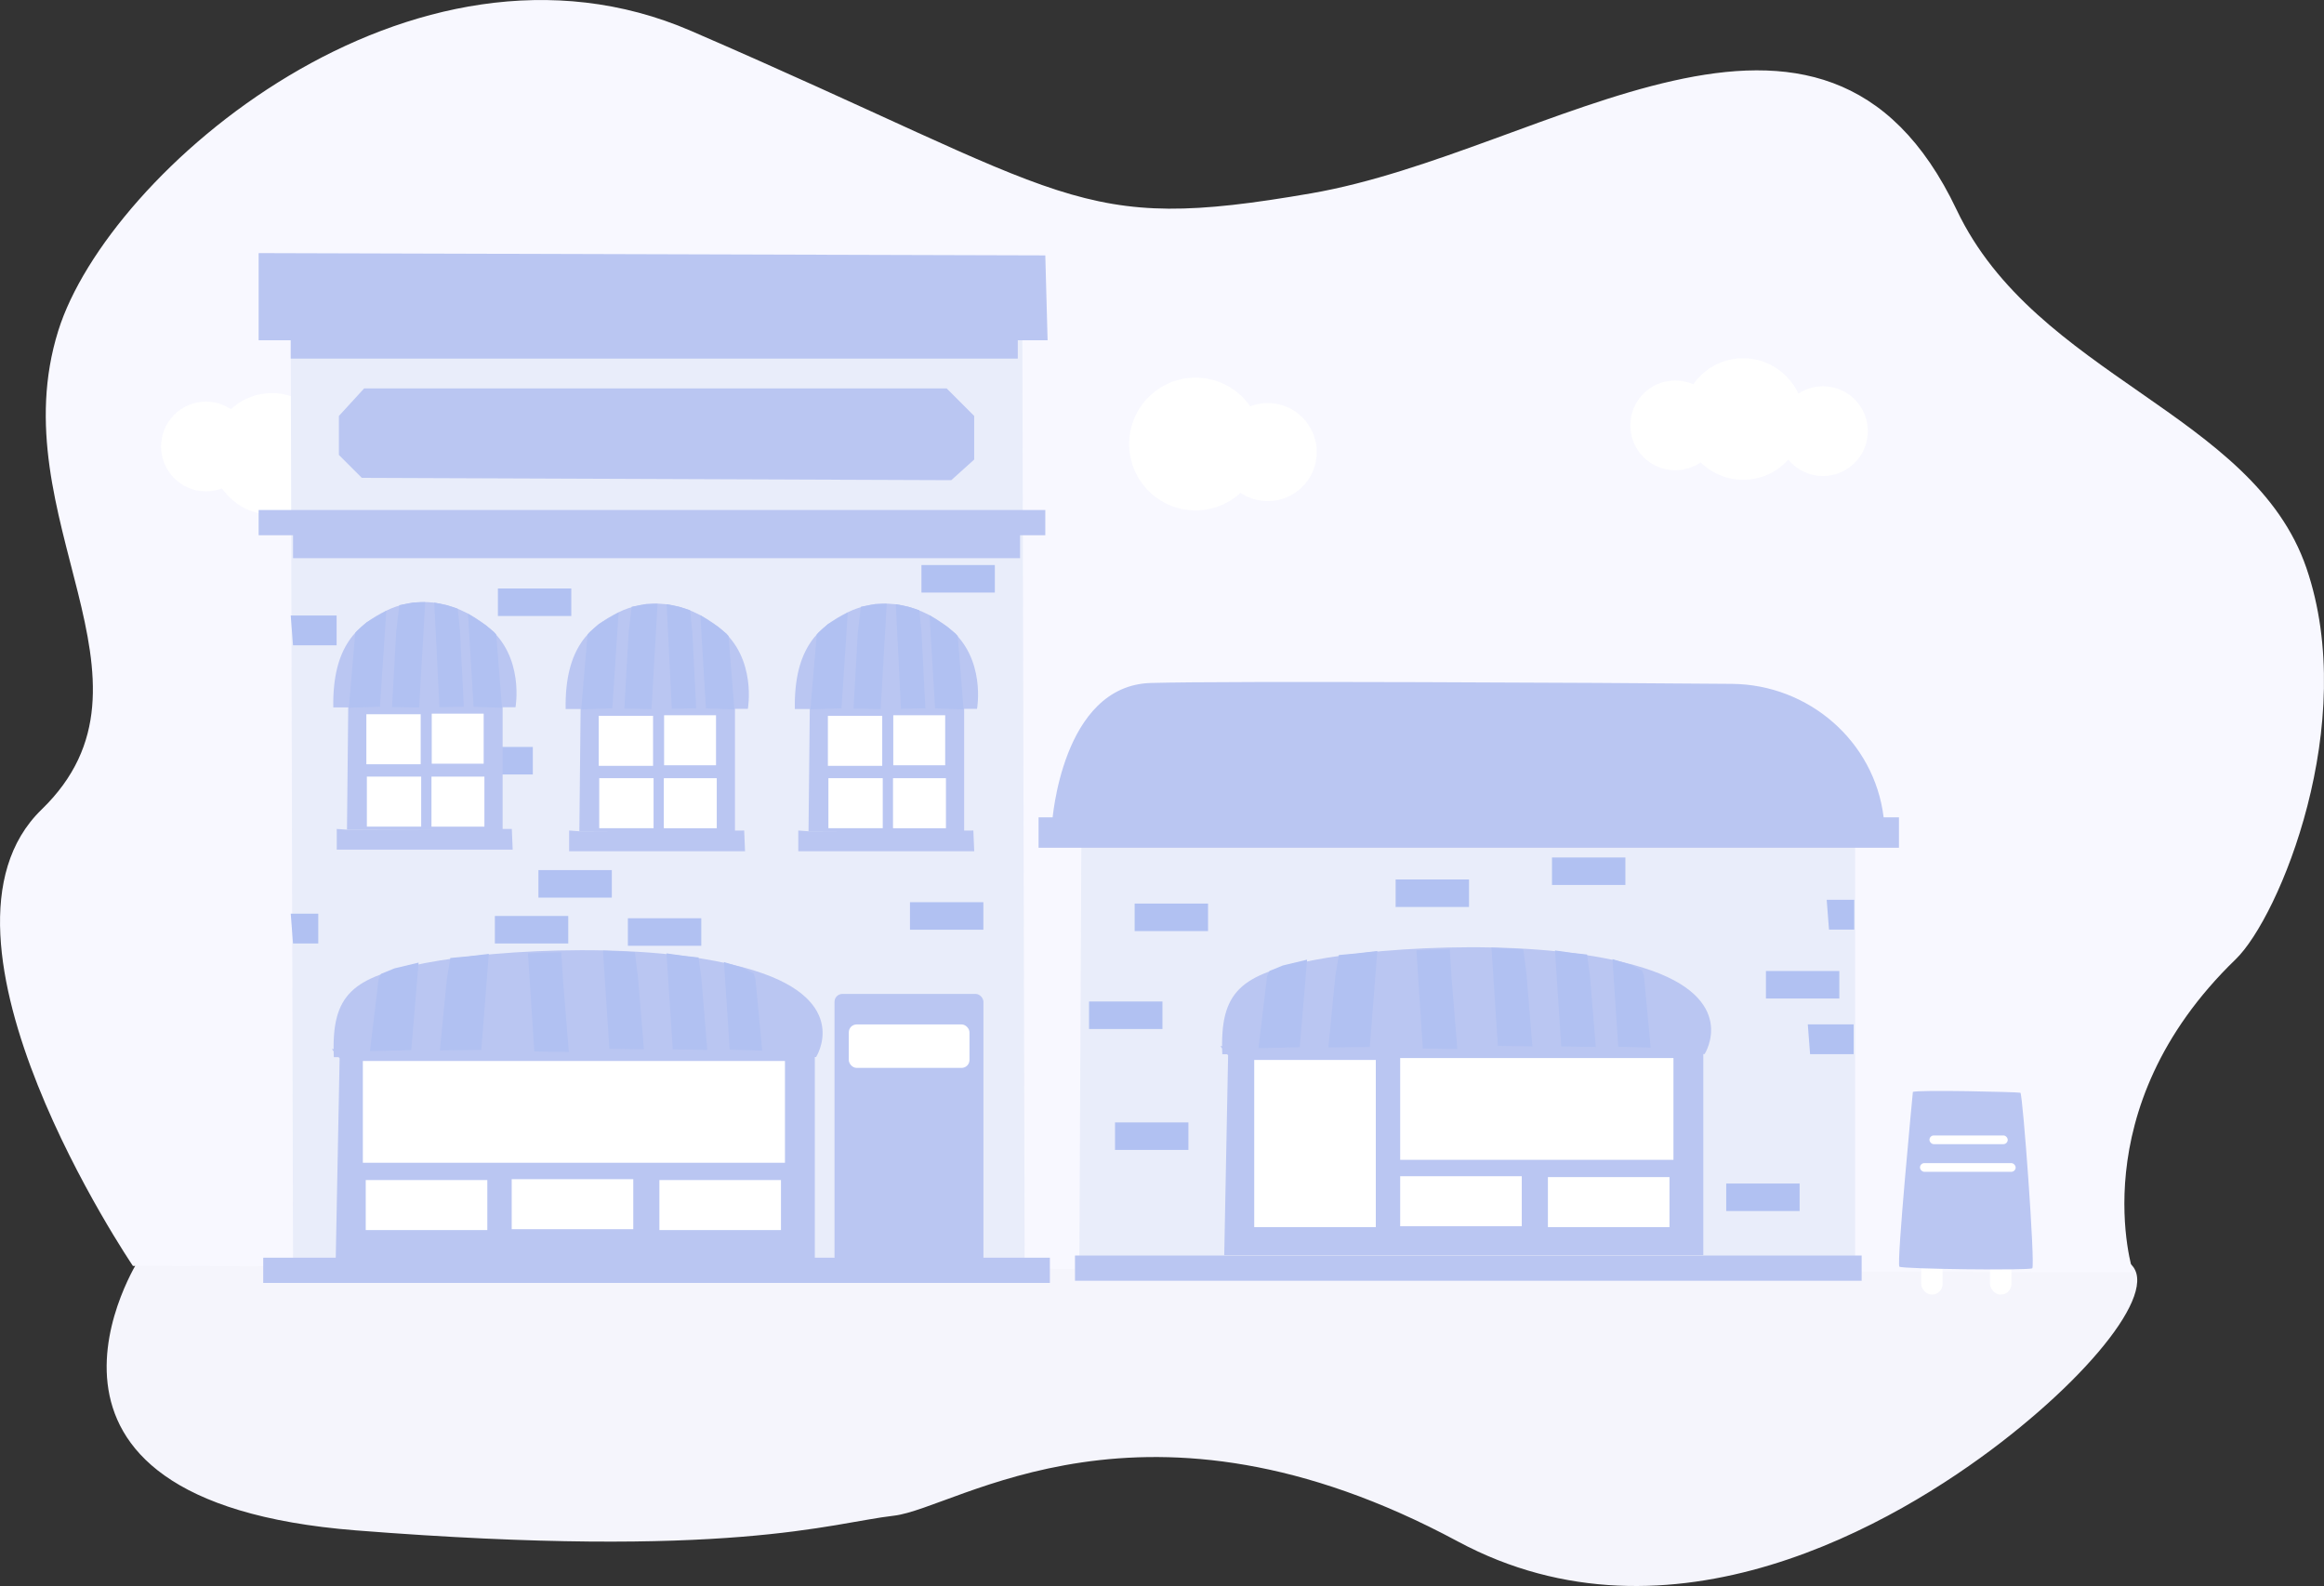 <svg xmlns="http://www.w3.org/2000/svg" viewBox="0 0 1013.31 691.48" id="building"><rect x="0" y="0" width="1013.31" height="691.48" fill="#333333" stroke="none"/><path fill="#f5f5fc" d="M695 756.43s-68.45 105.64 94.5 118.46 206.66-3.21 234.48-6.41 108.76-62.5 245.87 11.22c92.85 49.93 191.3-8 237-43.28s73.52-73.73 51.66-80.14-863.51.15-863.51.15Z" transform="translate(-634.23 -207.65)"></path><path fill="#f8f8ff" d="M692.18 759.58s-97.21-143.39-39.8-199c58.09-56.27-18.41-126.7 7.26-208.75 21.72-69.44 154.3-183.34 275.92-130.7 167.93 72.69 167.14 88.68 270.47 70.79s223.16-115.27 281.36 7.26c34.49 72.61 129.31 88.54 152.48 156.11s-11.73 152.14-30.87 170.63c-67.86 65.61-44.69 136.45-44.69 136.45Z" transform="translate(-634.23 -207.65)"></path><circle cx="521.28" cy="193.59" r="28.94" fill="#fff"></circle><circle cx="552.75" cy="197.11" r="21.38" fill="#fff"></circle><circle cx="760.04" cy="182.69" r="26.49" fill="#fff"></circle><circle cx="730.43" cy="185.47" r="19.57" fill="#fff"></circle><circle cx="794.84" cy="187.97" r="19.57" fill="#fff"></circle><circle cx="118.61" cy="197.89" r="26.49" fill="#fff"></circle><circle cx="89.8" cy="194.67" r="19.57" fill="#fff"></circle><g data-name="build 1"><g data-name="Layer 2"><path fill="#e9edfa" d="m126.77 147.35 1 401.82h319l-1-400.82-319-1z"></path><path fill="#bac6f2" d="m112.77 110.35 343 1 1 37h-344v-38zM112.77 222.35h343v11h-343z"></path><path fill="#bac6f2" d="M127.77 232.35h317v11h-317zM126.77 145.35h317v11h-317zM114.77 548.35h343v11h-343zM158.77 169.35l-11 12v17l10 10 257 1 10-9v-19l-12-12h-254z"></path></g><path fill="#b1c1f2" d="M126.77 268.35h20v13h-19l-1-13zM126.77 398.35h12v13h-11l-1-13zM234.77 379.35h32v12h-32zM215.77 399.35h32v12h-32zM200.32 325.67h32v12h-32zM273.77 400.35h32v12h-32zM217.1 256.57h32v12h-32zM396.77 393.35h32v12h-32zM401.77 246.35h32v12h-32z"></path><rect width="64.93" height="118.16" x="363.87" y="433.34" fill="#bac6f2" rx="3.43" ry="3.43"></rect><rect width="52.62" height="18.94" x="370.09" y="446.65" fill="#fff" rx="3.43" ry="3.43"></rect><path fill="#bac6f2" d="M779.55 516.07h6.53L859 516s4-22-12-35-32.57-13-44.57-7-23.33 15-22.88 42.07Z" transform="translate(-634.23 -207.65)"></path><path fill="#bac6f2" d="m151.84 308.42-.55 53.31h67.86v-54.66l-68.4-1.1 1.09 2.45"></path><path fill="#bac6f2" d="m151.29 361.73-4.46-.32v9.02h76.71l-.38-9.02-71.87.32z"></path><path fill="#fff" d="M159.74 311.4h23.69v21.81h-23.69zM188.25 311.15h22.64v21.81h-22.64zM188.13 338.6h23.08v21.81h-23.08zM159.96 338.59h23.69v21.81h-23.69z"></path><path fill="#b1c1f2" d="m154.89 275.93-2.78 32.64 13.56-.44 2.76-41.83-8.58 5.03-3.92 3.5M216.35 276.61l2.55 31.97-12.42-.43-2.43-40.62 7.66 4.99 3.69 3.02M172.77 275.29l-1.85 32.97 11.83.2 2.65-45.92-5.12.14-6.18 1.16M200.57 275.16l1.67 32.97-10.64.2-2.25-45.61 5.58 1.17 4.66 1.49"></path><g data-name="window copy"><path fill="#bac6f2" d="M880.86 516.77h6.53l72.92-.07s4-22-12-35-32.57-13-44.57-7-23.32 15.03-22.88 42.07Z" transform="translate(-634.23 -207.65)"></path><path fill="#bac6f2" d="m253.16 309.11-.55 53.32h67.85v-54.67l-68.4-1.1 1.1 2.45"></path><path fill="#bac6f2" d="m252.61 362.43-4.46-.33v9.03h76.7l-.37-9.03-71.87.33z"></path><path fill="#fff" d="M261.06 312.09h23.69v21.81h-23.69zM289.56 311.84h22.64v21.81h-22.64zM289.44 339.29h23.08v21.81h-23.08zM261.28 339.28h23.69v21.81h-23.69z"></path><path fill="#b1c1f2" d="m256.2 276.62-2.78 32.64 13.56-.43 2.76-41.83-8.57 5.03-3.93 3.5M317.66 277.3l2.55 31.98-12.42-.43-2.43-40.63 7.66 4.99 3.69 3.02M274.08 275.98l-1.85 32.97 11.83.2 2.65-45.92-5.12.14-6.18 1.17M301.89 275.86l1.66 32.96-10.63.2-2.26-45.6 5.59 1.16 4.65 1.49"></path></g><g data-name="window copy 2"><path fill="#bac6f2" d="M980.79 516.77h6.53l72.92-.07s4-22-12-35-32.57-13-44.57-7-23.33 15.03-22.88 42.07Z" transform="translate(-634.23 -207.65)"></path><path fill="#bac6f2" d="m353.08 309.11-.55 53.32h67.86v-54.67l-68.41-1.1 1.1 2.45"></path><path fill="#bac6f2" d="m352.53 362.43-4.46-.33v9.03h76.71l-.38-9.03-71.87.33z"></path><path fill="#fff" d="M360.98 312.09h23.69v21.81h-23.69zM389.48 311.84h22.64v21.81h-22.64zM389.37 339.29h23.08v21.81h-23.08zM361.2 339.28h23.69v21.81H361.2z"></path><path fill="#b1c1f2" d="m356.13 276.62-2.78 32.64 13.56-.43 2.75-41.83-8.57 5.03-3.93 3.5M417.59 277.3l2.55 31.98-12.43-.43-2.42-40.63 7.66 4.99 3.69 3.02M374.01 275.98l-1.85 32.97 11.83.2 2.64-45.92-5.11.14-6.18 1.17M401.81 275.86l1.67 32.96-10.64.2-2.25-45.6 5.58 1.16 4.65 1.49"></path></g><g data-name="window copy 3"><path fill="#bac6f2" d="M779.78 668.56h17.29l193-.07s15.67-24.32-26.68-37.6-112-9.5-143.73-3.37-41.06 13.43-39.88 41.04Z" transform="translate(-634.23 -207.65)"></path><path fill="#bac6f2" d="m148.08 461.4-1.69 87.13h208.89V459.2l-210.58-1.8 3.38 4"></path><path fill="#fff" d="M158.21 462.58h184.05v44.37H158.21zM223.11 514.1h53.01v21.81h-53.01zM159.47 514.48h53.01v21.81h-53.01zM287.51 514.48h53.01v21.81h-53.01z"></path><path fill="#b1c1f2" d="m165.09 426.76-3.78 31.51 18.01-.41 3.2-38.18-10.56 2.53-5.84 2.4M194.81 427.08l-3.03 30.89 18.07-.23 3.29-41.85-8.82 1.04-7.97.74M329.36 426.53l2.97 31.51-14.16-.41-2.51-38.18 8.3 2.53 4.59 2.4M305.86 426.85l2.52 30.89-15.05-.23-2.73-41.85 7.34 1.04 6.63.74M278.23 426.61l2.52 30.89-15.05-.22-2.8-42.84 7.13.35 6.79.35M245.51 427.76l2.52 30.89-15.05-.22-2.8-42.83 7.5-.26 7.05-.15"></path></g></g><g data-name="build 2"><path fill="#e9edfa" d="m471.54 356.54-.95 200.18 338.27.91V354.68l-337.32 1.86z"></path><path fill="#bac6f2" d="M468.72 547.4h343v11h-343zM452.84 356.35h375.14v13.26H452.84z"></path><path fill="#bac6f2" d="M1093 566.16s4-59.6 43-60.74c32.12-.94 196.75-.13 253.46.39 33.4.31 62 25 66.07 58.15q.13 1.09.24 2.2Z" transform="translate(-634.23 -207.65)"></path><path fill="#b1c1f2" d="M788.23 446.6h20v13h-19l-1-13zM796.48 392.3h12v13h-11l-1-13zM486.17 489.35h32v12h-32zM474.85 436.64h32v12h-32zM494.73 393.95h32v12h-32zM608.52 383.43h32v12h-32zM769.98 423.34h32v12h-32zM752.67 516.01h32v12h-32zM676.7 373.84h32v12h-32z" data-name="details copy"></path><g data-name="window copy 4"><path fill="#bac6f2" d="M1167.18 667.28h17.29l193-.07s15.67-24.32-26.68-37.6-112-9.5-143.73-3.37-41.06 13.43-39.88 41.04Z" transform="translate(-634.23 -207.65)"></path><path fill="#bac6f2" d="m535.48 460.12-1.69 87.13h208.89v-89.33l-210.58-1.8 3.38 4"></path><path fill="#fff" d="M610.51 461.3h119.15v44.37H610.51zM610.51 512.82h53.01v21.81h-53.01zM546.87 462.13h53.01v72.88h-53.01zM674.92 513.2h53.01v21.81h-53.01z"></path><path fill="#b1c1f2" d="m552.49 425.48-3.77 31.51 18.01-.41 3.19-38.18-10.55 2.53-5.84 2.4M582.21 425.8l-3.02 30.89 18.07-.23 3.28-41.85-8.81 1.04-7.97.74M716.77 425.25l2.96 31.51-14.15-.41-2.51-38.18 8.29 2.53 4.59 2.4M693.27 425.57l2.51 30.89-15.05-.23-2.73-41.85 7.34 1.04 6.64.74M665.63 425.33l2.52 30.89-15.05-.22-2.8-42.83 7.13.34 6.79.35M632.92 426.49l2.51 30.88-15.05-.22-2.8-42.83 7.5-.26 7.05-.14"></path></g></g><g data-name="Layer 13"><rect width="9.33" height="19.06" x="837.69" y="545.38" fill="#fff" rx="4.66" ry="4.66"></rect><rect width="9.33" height="19.06" x="867.69" y="545.38" fill="#fff" rx="4.66" ry="4.66"></rect><path fill="#bac6f2" d="M1468.28 683.74s-7.24 75.15-5.86 76.18 56.53 1.72 57.91.69-4.14-76.18-5.17-76.53-45.16-1.37-46.88-.34Z" transform="translate(-634.23 -207.65)"></path><rect width="34.13" height="3.79" x="841.28" y="495.05" fill="#fff" rx="1.9" ry="1.9"></rect><rect width="41.71" height="3.79" x="837.15" y="507.11" fill="#fff" rx="1.9" ry="1.9"></rect></g></svg>